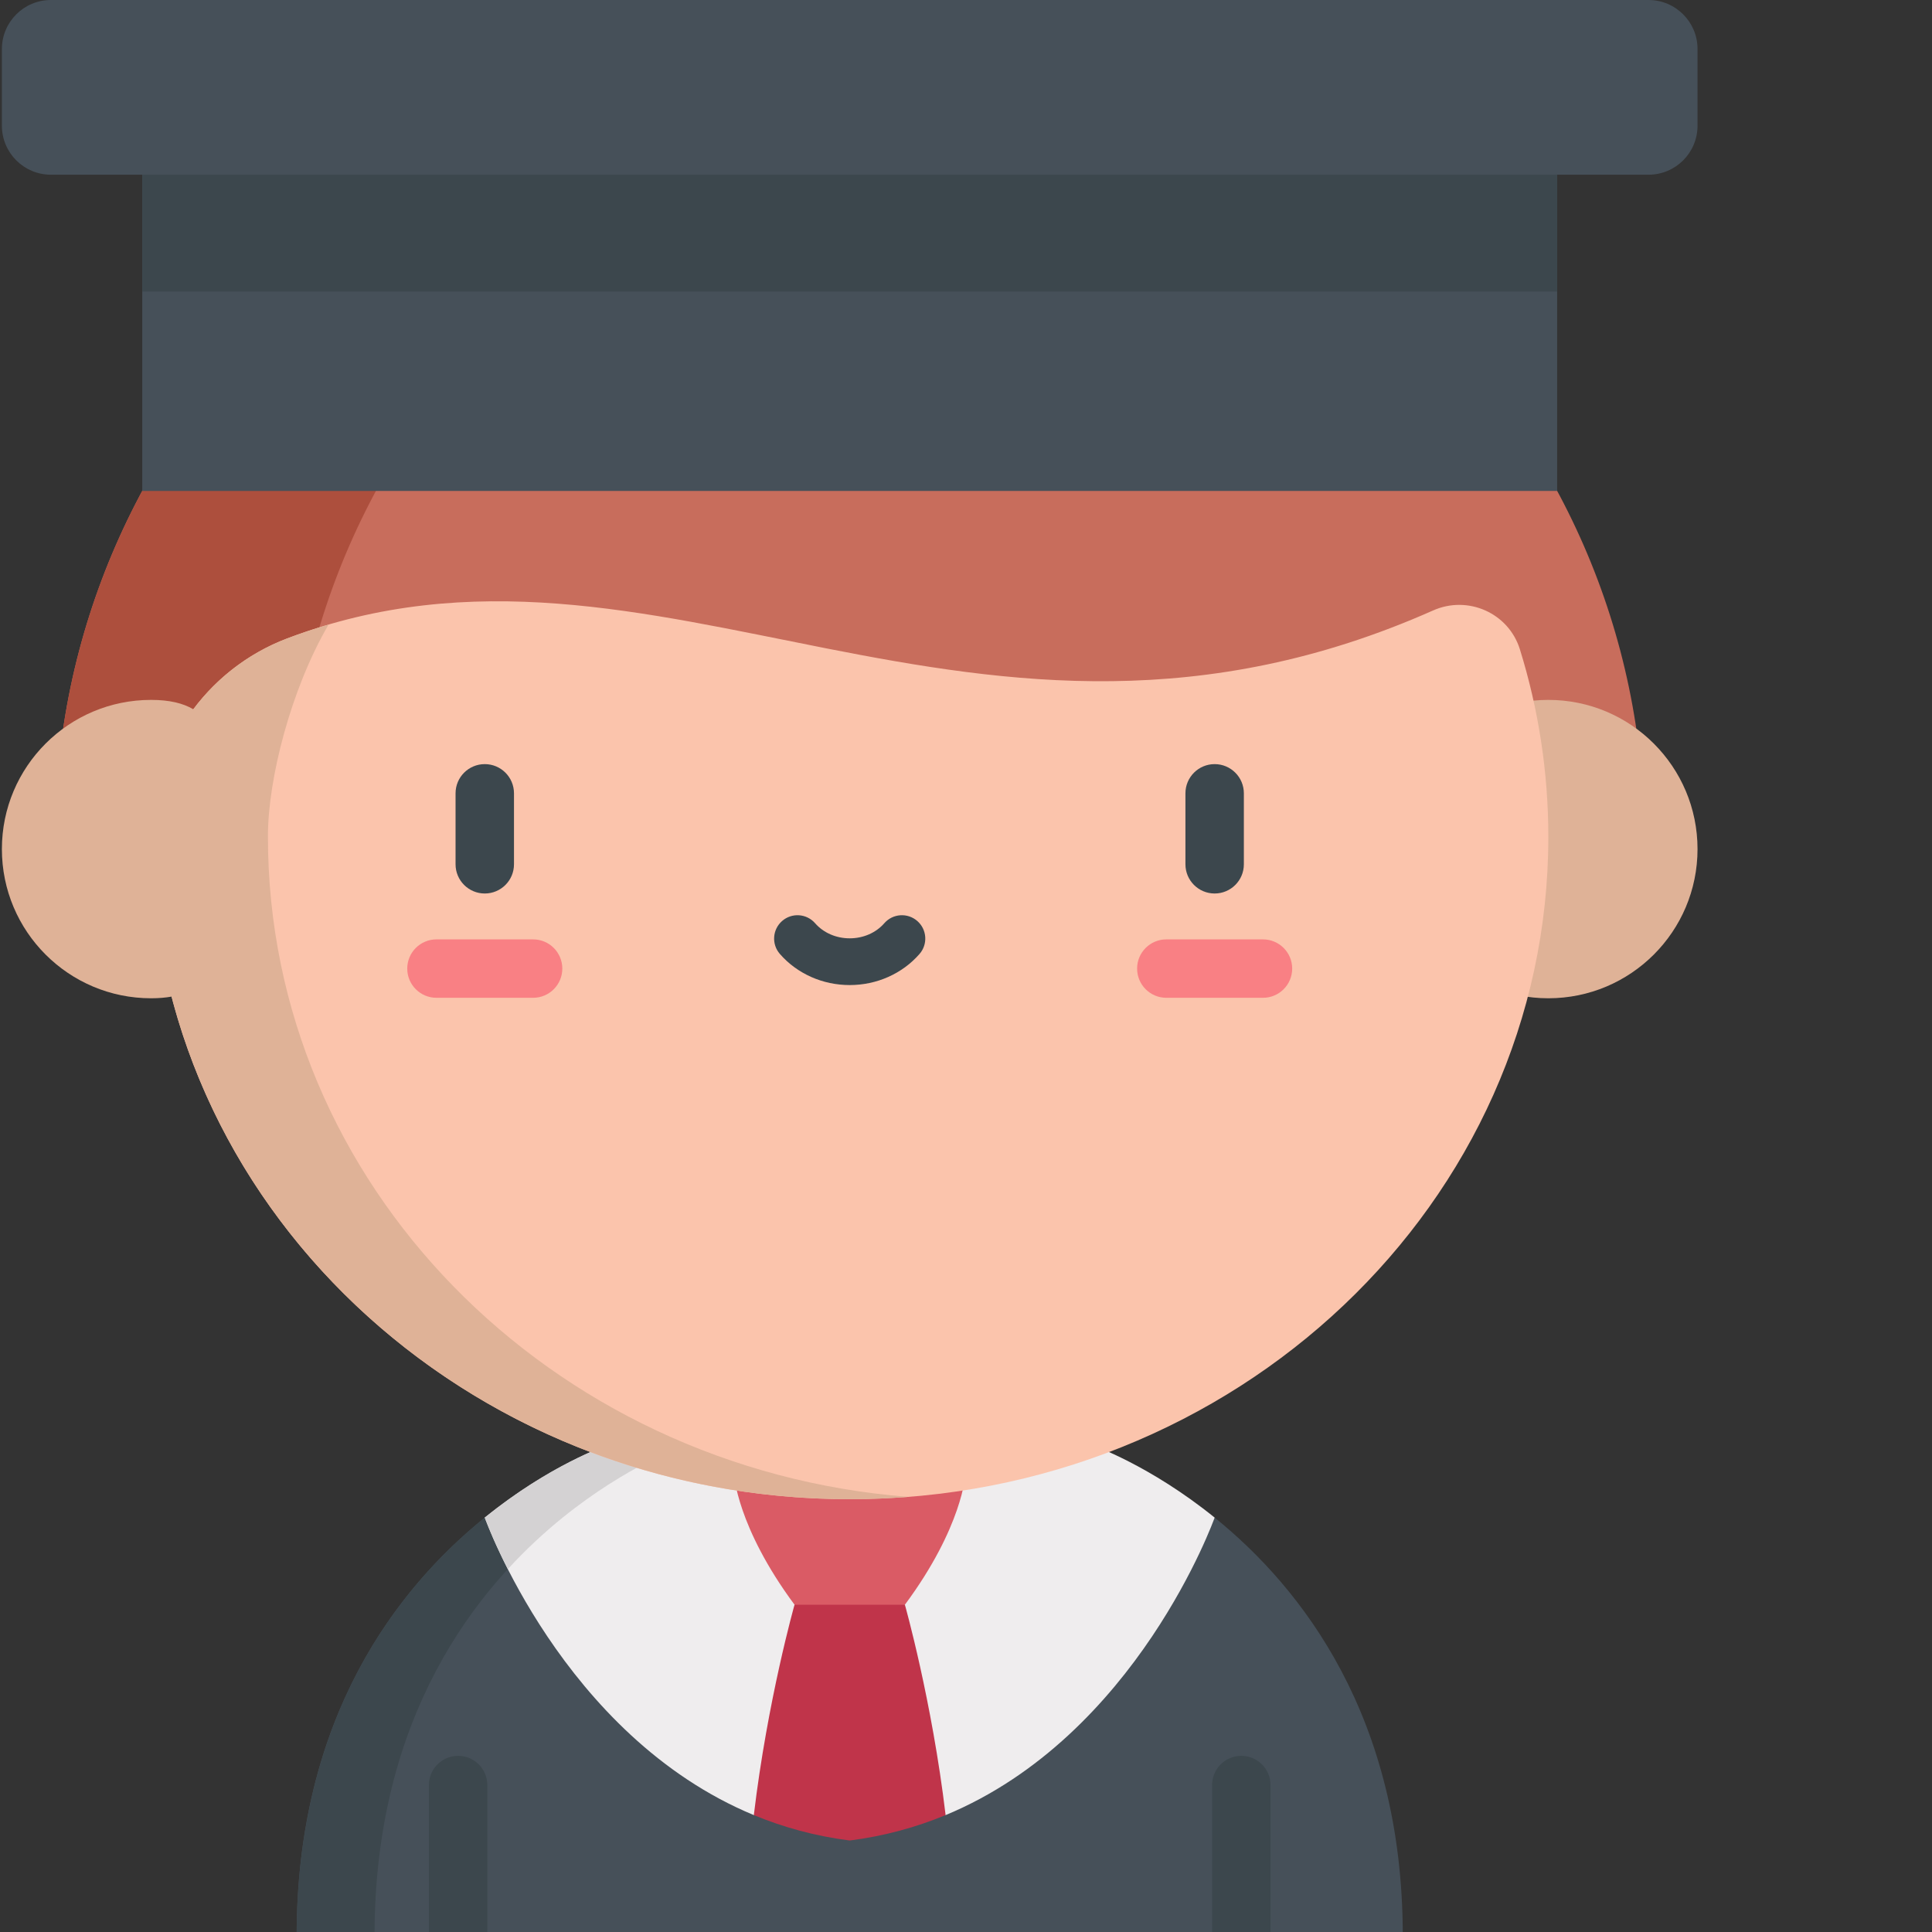 <svg viewBox="0 0 511 511" xmlns="http://www.w3.org/2000/svg" id="el_FPR2p6y0W"><rect x="0" y="0" width="511" height="511" fill="#333333" stroke="none"/><style>@-webkit-keyframes kf_el_oGpgmnO74VA_an_vTODyhXiB{0%{-webkit-transform: translate(224.742px, 251.305px) scale(0.8, 0.8) translate(-224.742px, -251.305px);transform: translate(224.742px, 251.305px) scale(0.8, 0.8) translate(-224.742px, -251.305px);}33.33%{-webkit-transform: translate(224.742px, 251.305px) scale(1, 1) translate(-224.742px, -251.305px);transform: translate(224.742px, 251.305px) scale(1, 1) translate(-224.742px, -251.305px);}100%{-webkit-transform: translate(224.742px, 251.305px) scale(1, 1) translate(-224.742px, -251.305px);transform: translate(224.742px, 251.305px) scale(1, 1) translate(-224.742px, -251.305px);}}@keyframes kf_el_oGpgmnO74VA_an_vTODyhXiB{0%{-webkit-transform: translate(224.742px, 251.305px) scale(0.8, 0.8) translate(-224.742px, -251.305px);transform: translate(224.742px, 251.305px) scale(0.8, 0.8) translate(-224.742px, -251.305px);}33.33%{-webkit-transform: translate(224.742px, 251.305px) scale(1, 1) translate(-224.742px, -251.305px);transform: translate(224.742px, 251.305px) scale(1, 1) translate(-224.742px, -251.305px);}100%{-webkit-transform: translate(224.742px, 251.305px) scale(1, 1) translate(-224.742px, -251.305px);transform: translate(224.742px, 251.305px) scale(1, 1) translate(-224.742px, -251.305px);}}@-webkit-keyframes kf_el_VEPIRPsDyg_an_adH8cVoig{66.67%{opacity: 1;}73.33%{opacity: 0;}78.89%{opacity: 1;}0%{opacity: 1;}100%{opacity: 1;}}@keyframes kf_el_VEPIRPsDyg_an_adH8cVoig{66.67%{opacity: 1;}73.33%{opacity: 0;}78.89%{opacity: 1;}0%{opacity: 1;}100%{opacity: 1;}}#el_FPR2p6y0W *{-webkit-animation-duration: 3s;animation-duration: 3s;-webkit-animation-iteration-count: infinite;animation-iteration-count: infinite;-webkit-animation-timing-function: cubic-bezier(0, 0, 1, 1);animation-timing-function: cubic-bezier(0, 0, 1, 1);}#el_iadhLYUjGN{fill: #465059;}#el_umFDt9Sge-{fill: #3c474d;}#el_GinjZK9x0F{fill: #efedee;}#el_2e3QrqRrOu{fill: #d4d2d3;}#el_VKeHsK3-rB{fill: #c0344a;}#el_n4CjRJozP6{fill: #da5b65;}#el_oqHCClqK9C{fill: #3c474d;}#el_wXADccTX6D{fill: #3c474d;}#el_MPvLk2TtEb{fill: #c86d5c;}#el_IlIK7vjnRb{fill: #ad4f3d;}#el_g3p1VFM8V3{fill: #465059;}#el_Gk_6GGeu_l{fill: #dfb297;}#el_S-Q9dpcWnU{fill: #fbc4ac;}#el_RVCIwIXKL3{fill: #dfb297;}#el_VEPIRPsDyg{fill: #3c474d;-webkit-animation-fill-mode: backwards;animation-fill-mode: backwards;opacity: 1;-webkit-animation-name: kf_el_VEPIRPsDyg_an_adH8cVoig;animation-name: kf_el_VEPIRPsDyg_an_adH8cVoig;-webkit-animation-timing-function: cubic-bezier(0, 0, 1, 1);animation-timing-function: cubic-bezier(0, 0, 1, 1);}#el_gQGdnvFnfY4{fill: #f98084;}#el_eHZla99fEzU{fill: #3c474d;}#el_6JJuC_fQaoo{fill: #f98084;}#el_oGpgmnO74VA{fill: #3c474d;}#el_kfHHK7o_E4w{fill: #3c474d;}#el_rqHa0dUUCeU{fill: #465059;}#el_VEPIRPsDyg_an_4RIg02CJa{-webkit-transform: translate(313.539px, 202.105px) scale(0, 0) translate(-313.539px, -202.105px);transform: translate(313.539px, 202.105px) scale(0, 0) translate(-313.539px, -202.105px);}#el_oGpgmnO74VA_an_N63Xg9dpW{-webkit-transform: translate(199.751px, 239.759px) translate(-199.751px, -239.759px) translate(0px, 0px);transform: translate(199.751px, 239.759px) translate(-199.751px, -239.759px) translate(0px, 0px);}#el_oGpgmnO74VA_an_vTODyhXiB{-webkit-animation-fill-mode: backwards;animation-fill-mode: backwards;-webkit-transform: translate(224.742px, 251.305px) scale(0.8, 0.8) translate(-224.742px, -251.305px);transform: translate(224.742px, 251.305px) scale(0.8, 0.8) translate(-224.742px, -251.305px);-webkit-animation-name: kf_el_oGpgmnO74VA_an_vTODyhXiB;animation-name: kf_el_oGpgmnO74VA_an_vTODyhXiB;-webkit-animation-timing-function: cubic-bezier(0, 0, 1, 1);animation-timing-function: cubic-bezier(0, 0, 1, 1);}</style><path d="m321.266 401.391c22.957 18.551 49.758 52.621 49.758 110.609h-292.562c0-57.988 26.801-92.059 49.758-110.609zm0 0" id="el_iadhLYUjGN"/><path d="m87.621 457.844c-6.387 17.293-9.16 35.762-9.16 54.156h20.602c0-57.988 26.805-92.059 49.762-110.609h-20.605c-12.195 9.855-25.477 24.09-35.246 43.965-2 4.066-3.781 8.238-5.352 12.488zm0 0" id="el_umFDt9Sge-"/><path d="m199.383 480.082c-50.703-21.027-71.164-78.691-71.164-78.691 17.203-13.902 32.254-19.09 32.254-19.09h128.543s15.051 5.188 32.25 19.09c0 0-20.457 57.664-71.16 78.691zm0 0" id="el_GinjZK9x0F"/><path d="m134.316 415.023c4.82-5.258 9.746-9.785 14.508-13.633 17.199-13.902 32.25-19.09 32.25-19.09h-20.605s-1.469.508-4.016 1.629c-10.152 4.469-19.617 10.496-28.234 17.461 0 0 1.941 5.461 6.098 13.633zm0 0" id="el_2e3QrqRrOu"/><path d="m250.105 480.082c-7.746 3.199-16.18 5.551-25.363 6.719-9.184-1.168-17.617-3.52-25.359-6.719 3.621-30.414 10.766-55.645 10.766-55.645l14.594-17.262 14.594 17.262s7.145 25.23 10.77 55.645zm0 0" id="el_VKeHsK3-rB"/><path d="m255.352 389.898s-.711 13.898-16.016 34.543h-29.188c-15.301-20.645-16.012-34.543-16.012-34.543zm0 0" id="el_n4CjRJozP6"/><path d="m113.441 512v-39.863c0-4.27 3.461-7.727 7.727-7.727s7.727 3.457 7.727 7.727v39.863zm0 0" id="el_oqHCClqK9C"/><path d="m320.59 512v-39.863c0-4.27 3.461-7.727 7.727-7.727 4.27 0 7.727 3.457 7.727 7.727v39.863zm0 0" id="el_wXADccTX6D"/><path d="m14.59 221.367c0-53.82 22.031-104.348 62.039-142.27 39.633-37.57 92.234-58.262 148.113-58.262 55.879 0 108.48 20.691 148.117 58.262 40.004 37.922 62.039 88.449 62.039 142.27zm0 0" id="el_MPvLk2TtEb"/><path d="m138.438 79.098c32.23-30.551 73.039-49.938 117.211-56.117-10.145-1.418-20.469-2.141-30.906-2.141-55.879 0-108.48 20.691-148.113 58.258-40.008 37.926-62.039 88.449-62.039 142.273h61.809c0-53.824 22.035-104.348 62.039-142.273zm0 0" id="el_IlIK7vjnRb"/><path d="m37.629 20.84h374.227v109.012h-374.227zm0 0" id="el_g3p1VFM8V3"/><path d="m448.984 224.578c0 21.789-17.668 39.457-39.461 39.457-21.789 0-39.457-17.668-39.457-39.457 0-21.793 17.668-39.461 39.457-39.461 21.793 0 39.461 17.668 39.461 39.461zm0 0" id="el_Gk_6GGeu_l"/><path d="m76 168.844c-21.625 8.188-35.988 29.035-36.039 52.152v.371c0 96.738 82.73 175.16 184.781 175.16 102.055 0 184.781-78.422 184.781-175.16 0-17.238-2.629-33.895-7.523-49.629-2.996-9.621-13.75-14.367-22.957-10.277-121.484 53.934-205.32-29.621-303.043 7.383zm0 0" id="el_S-Q9dpcWnU"/><path d="m70.867 221.367c0-.121 0-.246 0-.371.031-14.891 6.008-38.602 16.031-55.789-3.617 1.059-7.246 2.254-10.902 3.637-10.117 3.832-18.648 10.438-24.867 18.754-2.703-1.602-6.32-2.48-11.168-2.48-21.793 0-39.461 17.668-39.461 39.461 0 21.789 17.668 39.457 39.461 39.457 2.008 0 3.809-.152 5.418-.441 19.934 76.336 92.672 132.934 179.363 132.934 5.207 0 10.355-.215 15.453-.617-94.82-7.441-169.328-82.738-169.328-174.543zm0 0" id="el_RVCIwIXKL3"/><path d="m321.266 236.324c-4.27 0-7.727-3.457-7.727-7.727v-18.766c0-4.27 3.457-7.727 7.727-7.727 4.266 0 7.727 3.457 7.727 7.727v18.766c0 4.27-3.461 7.727-7.727 7.727zm0 0" id="el_VEPIRPsDyg"/><path d="m334.047 263.91h-25.562c-4.266 0-7.727-3.457-7.727-7.727 0-4.266 3.461-7.723 7.727-7.723h25.562c4.266 0 7.727 3.457 7.727 7.723 0 4.27-3.461 7.727-7.727 7.727zm0 0" id="el_gQGdnvFnfY4"/><path d="m128.219 236.324c-4.266 0-7.727-3.457-7.727-7.727v-18.766c0-4.27 3.461-7.727 7.727-7.727 4.27 0 7.727 3.457 7.727 7.727v18.766c0 4.27-3.457 7.727-7.727 7.727zm0 0" id="el_eHZla99fEzU"/><path d="m141 263.91h-25.562c-4.266 0-7.723-3.457-7.723-7.727 0-4.266 3.457-7.723 7.723-7.723h25.562c4.27 0 7.727 3.457 7.727 7.723 0 4.27-3.457 7.727-7.727 7.727zm0 0" id="el_6JJuC_fQaoo"/><g id="el_oGpgmnO74VA_an_vTODyhXiB" data-animator-group="true" data-animator-type="2"><path d="m224.742 262.852c-8.957 0-17.371-3.746-23.082-10.281-2.809-3.211-2.48-8.094.734-10.902 3.211-2.809 8.094-2.48 10.902.734 2.773 3.176 6.945 4.996 11.445 4.996s8.672-1.82 11.445-4.996c2.812-3.215 7.691-3.539 10.902-.734 3.215 2.809 3.543 7.691.734 10.902-5.711 6.535-14.125 10.281-23.082 10.281zm0 0" id="el_oGpgmnO74VA"/></g><path d="m37.629 20.84h374.227v56.277h-374.227zm0 0" id="el_kfHHK7o_E4w"/><path d="m436.016 0h-422.547c-7.16 0-12.969 5.805-12.969 12.969v20.273c0 7.164 5.809 12.969 12.969 12.969h422.547c7.164 0 12.969-5.805 12.969-12.969v-20.273c0-7.164-5.805-12.969-12.969-12.969zm0 0" id="el_rqHa0dUUCeU"/></svg>